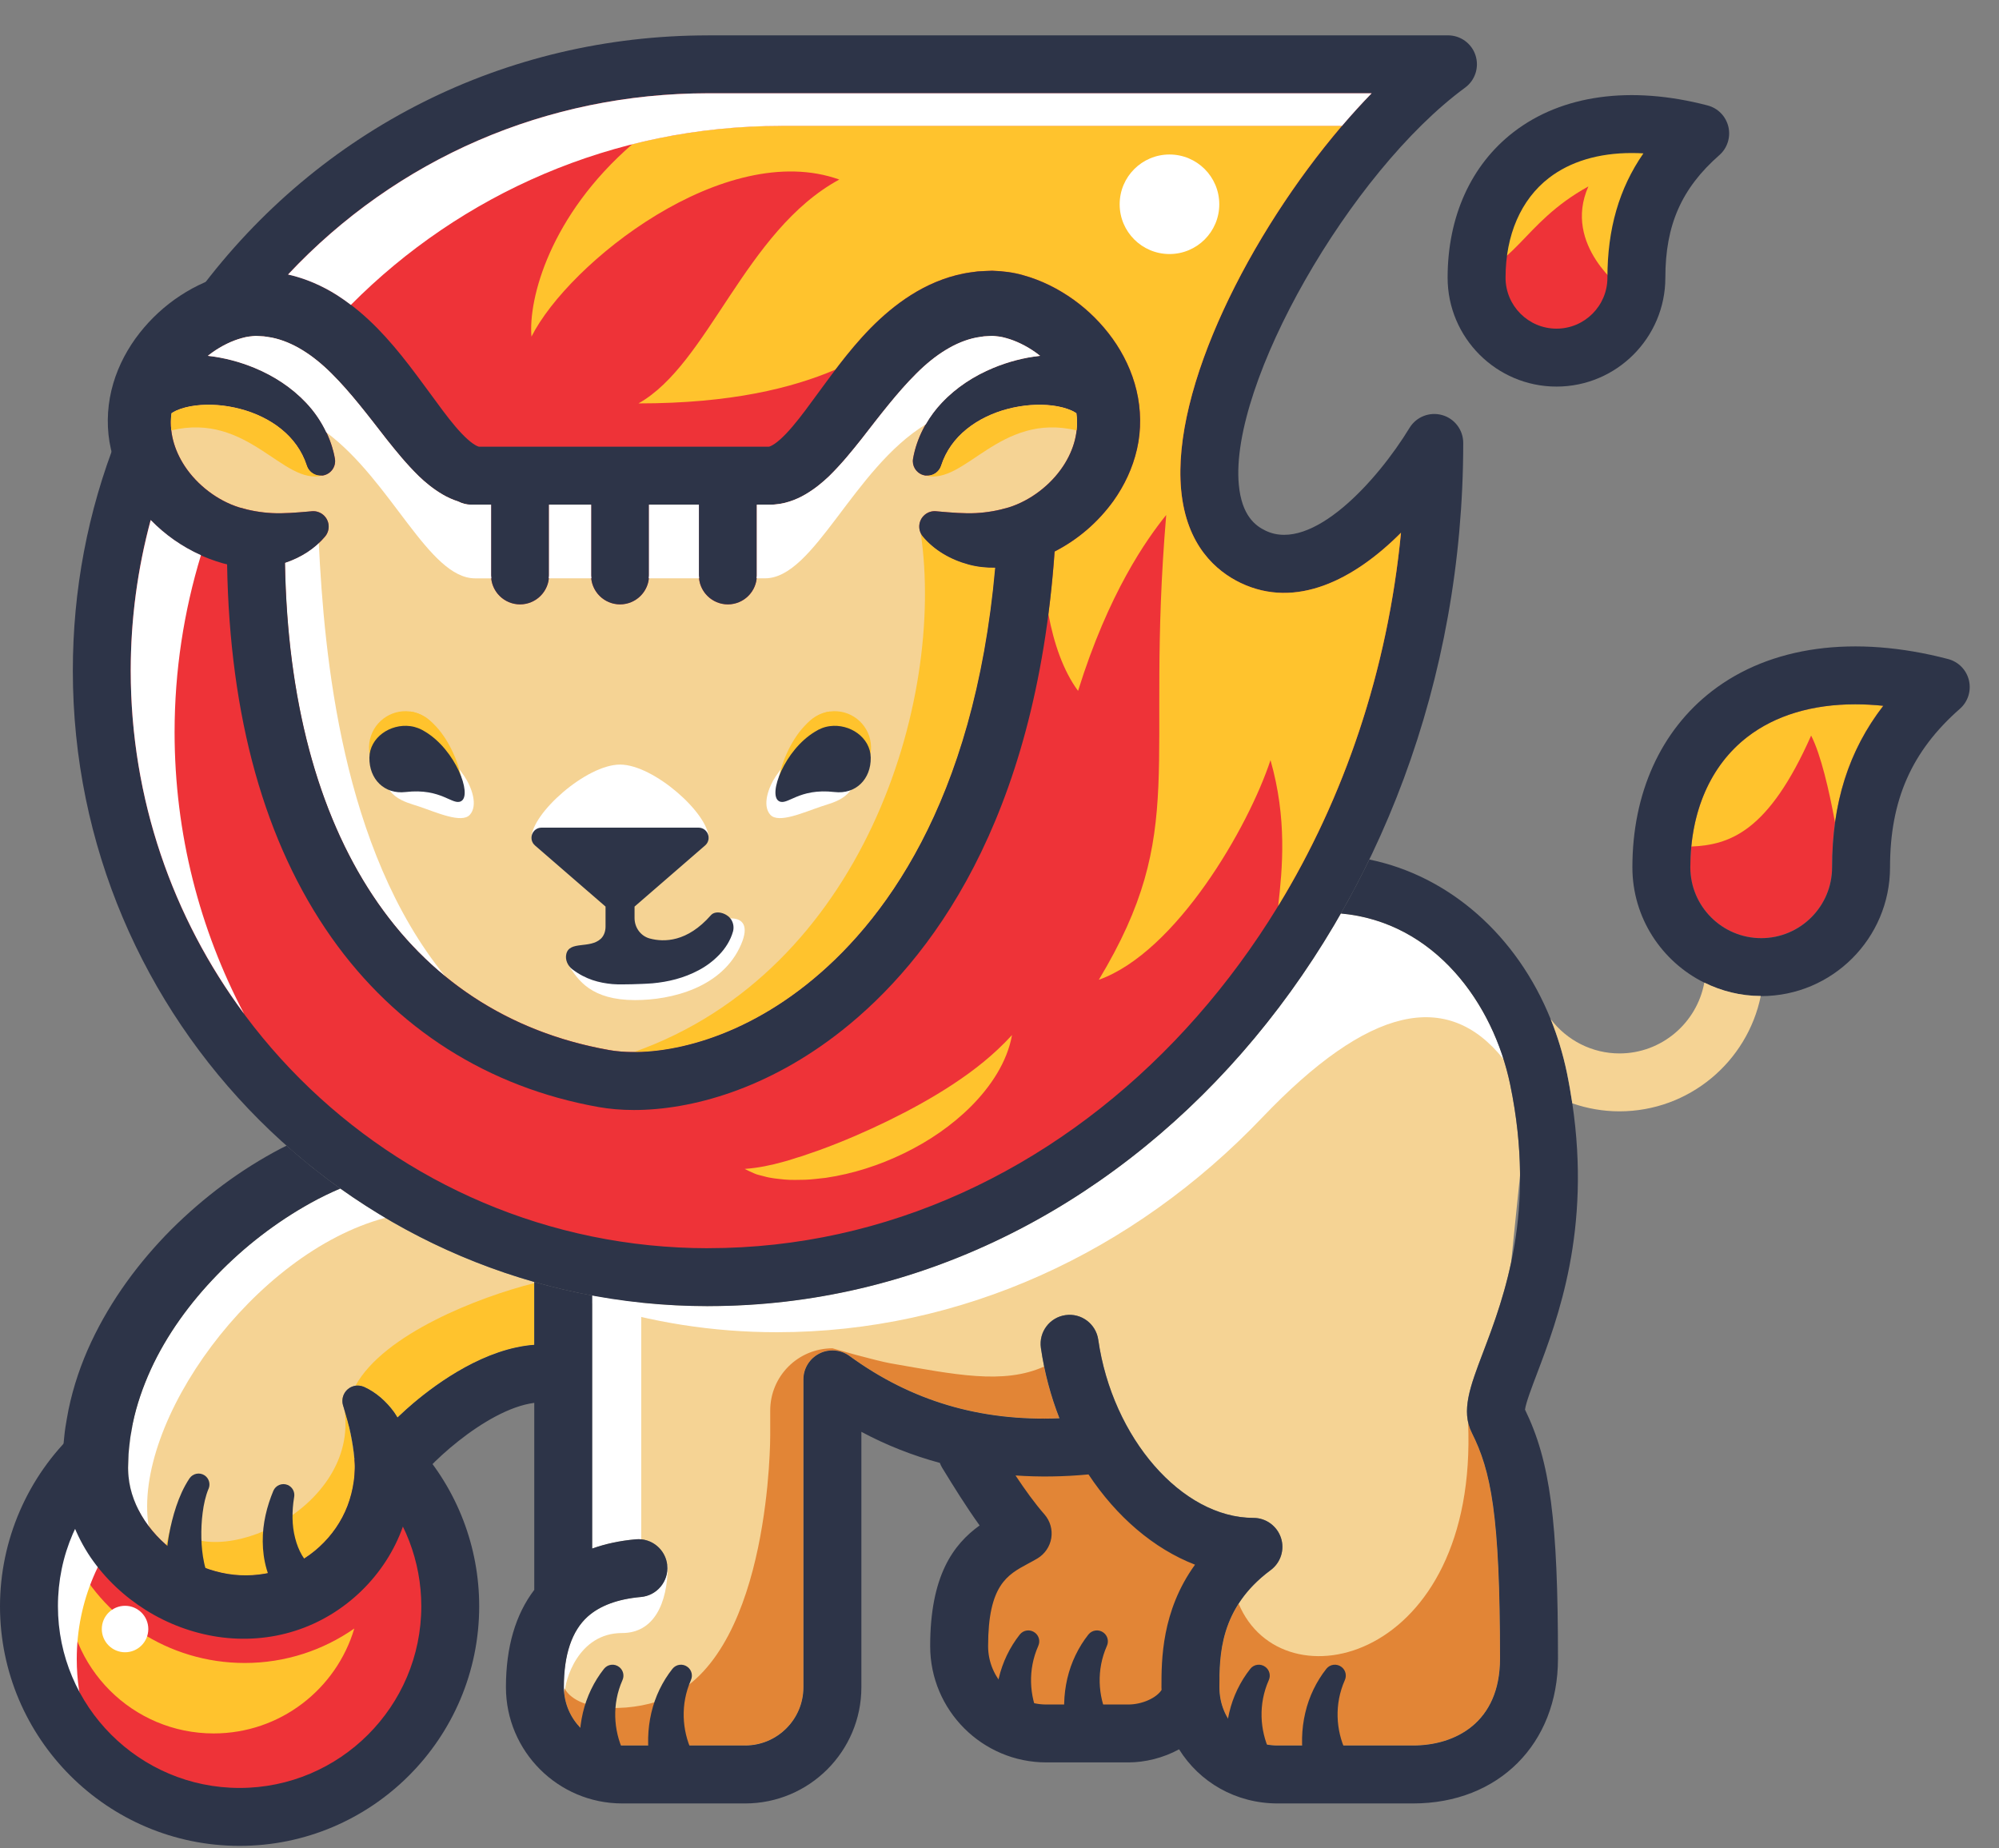 <?xml version="1.0" encoding="UTF-8"?> <svg xmlns="http://www.w3.org/2000/svg" width="53" height="49" viewBox="0 0 53 49" fill="none"><rect x="0" y="0" width="53" height="49" fill="#808080" stroke="none"/> <path d="M49.932 18.71C49.234 19.613 48.816 20.626 48.653 21.801C48.601 22.182 48.574 22.577 48.574 22.991C48.574 24.029 47.732 24.871 46.694 24.871C45.659 24.871 44.815 24.029 44.815 22.991C44.815 22.805 44.825 22.621 44.842 22.443C44.96 21.214 45.476 20.194 46.326 19.538C47.071 18.964 48.053 18.672 49.189 18.672C49.431 18.672 49.678 18.684 49.932 18.71Z" fill="#EE3338"></path> <path d="M39.316 35.868C39.03 36.622 38.811 37.198 38.924 37.709V37.711C38.947 37.805 38.98 37.895 39.024 37.985C39.532 38.997 39.771 40.151 39.771 43.973C39.771 45.672 38.583 46.276 37.467 46.276H33.877C32.996 46.276 32.33 45.612 32.33 44.729C32.33 44.127 32.33 43.302 32.841 42.514C33.036 42.208 33.311 41.907 33.689 41.627C33.956 41.43 34.066 41.083 33.962 40.769C33.858 40.454 33.565 40.241 33.232 40.241C31.337 40.241 29.491 38.123 29.118 35.518C29.058 35.098 28.669 34.806 28.25 34.866C27.83 34.925 27.538 35.315 27.597 35.736C27.621 35.902 27.652 36.067 27.684 36.23C27.782 36.707 27.92 37.165 28.091 37.601C25.989 37.687 24.159 37.145 22.524 35.95C22.292 35.782 21.98 35.756 21.723 35.886C21.466 36.017 21.302 36.283 21.302 36.57V44.729C21.302 45.584 20.61 46.276 19.755 46.276H16.497C15.722 46.276 15.077 45.703 14.967 44.958C14.963 44.929 14.96 44.898 14.958 44.87C14.952 44.823 14.95 44.775 14.95 44.729C14.95 43.865 15.163 43.235 15.584 42.86C15.908 42.568 16.382 42.393 16.994 42.339C17.419 42.301 17.73 41.928 17.692 41.505C17.692 41.502 17.692 41.501 17.689 41.497C17.653 41.128 17.359 40.846 17.002 40.809C16.957 40.805 16.907 40.805 16.858 40.809C16.438 40.847 16.052 40.93 15.701 41.055V34.346C16.128 34.425 16.563 34.489 17.002 34.533C17.586 34.597 18.177 34.627 18.776 34.627H18.786C22.294 34.626 25.591 33.589 28.46 31.769C31.328 29.949 33.766 27.348 35.551 24.218C37.784 24.421 39.26 26.176 39.865 28.082C39.934 28.304 39.993 28.528 40.04 28.751C40.222 29.629 40.297 30.429 40.301 31.161L40.063 33.481C39.859 34.437 39.562 35.224 39.316 35.868Z" fill="#F5D394"></path> <path d="M39.864 28.082C38.374 26.214 36.286 26.673 33.467 29.626C30.049 33.21 25.476 35.319 20.599 35.319H20.597C18.89 35.319 17.243 35.054 15.7 34.557V34.345C16.698 34.531 17.725 34.627 18.775 34.627H18.785C22.293 34.625 25.59 33.588 28.459 31.768C31.327 29.948 33.765 27.347 35.55 24.218C37.783 24.421 39.259 26.176 39.864 28.082Z" fill="white"></path> <path d="M11.938 42.584C11.938 45.669 9.437 48.168 6.354 48.168C3.269 48.168 0.769 45.669 0.769 42.584C0.769 41.599 1.024 40.673 1.473 39.869C2.426 38.156 4.253 36.999 6.354 36.999C8.601 36.999 10.543 38.329 11.425 40.247C11.756 40.958 11.938 41.748 11.938 42.584Z" fill="#EE3338"></path> <path d="M6.489 44.088C4.453 44.088 2.697 42.892 1.883 41.164C1.814 41.453 1.773 41.754 1.773 42.065C1.773 44.213 3.516 45.956 5.665 45.956C7.428 45.956 8.916 44.782 9.394 43.174C8.57 43.749 7.57 44.088 6.489 44.088Z" fill="#FFC32D"></path> <path d="M2.035 43.984C2.035 40.9 4.535 38.399 7.619 38.399C8.921 38.399 10.118 38.846 11.067 39.592C10.077 38.034 8.336 36.999 6.352 36.999C3.268 36.999 0.767 39.5 0.767 42.584C0.767 44.366 1.604 45.953 2.904 46.976C2.355 46.111 2.035 45.085 2.035 43.984Z" fill="white"></path> <path d="M6.352 48.937C2.849 48.937 0 46.087 0 42.584C0 40.833 0.733 39.142 2.012 37.946C2.32 37.656 2.807 37.672 3.097 37.981C3.386 38.291 3.371 38.777 3.061 39.067C2.078 39.987 1.536 41.237 1.536 42.584C1.536 45.24 3.697 47.401 6.352 47.401C9.009 47.401 11.17 45.24 11.17 42.584C11.17 41.388 10.728 40.242 9.927 39.355C9.643 39.04 9.668 38.554 9.982 38.27C10.297 37.986 10.784 38.011 11.068 38.325C12.123 39.495 12.705 41.007 12.705 42.584C12.705 46.087 9.855 48.937 6.352 48.937Z" fill="#2D3448"></path> <path d="M3.932 43.188C3.932 43.528 3.656 43.804 3.316 43.804C2.976 43.804 2.699 43.528 2.699 43.188C2.699 42.847 2.976 42.572 3.316 42.572C3.656 42.572 3.932 42.847 3.932 43.188Z" fill="white"></path> <path d="M17.001 34.532V40.808C16.955 40.804 16.906 40.804 16.857 40.808C16.436 40.846 16.051 40.929 15.7 41.054V34.345C16.128 34.424 16.562 34.488 17.001 34.532Z" fill="white"></path> <path d="M14.164 33.985V35.652C12.873 35.748 11.636 36.627 10.954 37.205C10.842 37.298 10.697 37.428 10.538 37.579C10.508 37.532 10.482 37.485 10.449 37.439C10.243 37.156 9.971 36.911 9.654 36.769C9.583 36.737 9.504 36.723 9.424 36.738H9.422C9.403 36.741 9.387 36.744 9.37 36.75C9.215 36.796 9.107 36.928 9.084 37.078C9.08 37.094 9.078 37.111 9.08 37.127C9.077 37.168 9.082 37.213 9.095 37.257L9.111 37.31C9.117 37.331 9.122 37.351 9.13 37.372C9.197 37.604 9.255 37.808 9.295 38.014C9.342 38.232 9.376 38.449 9.393 38.658C9.401 38.764 9.409 38.859 9.405 38.942C9.401 39.054 9.393 39.167 9.377 39.277C9.347 39.497 9.291 39.715 9.212 39.92C8.896 40.751 8.174 41.41 7.333 41.649C6.915 41.769 6.471 41.797 6.033 41.726C5.598 41.653 5.168 41.486 4.789 41.243C4.655 41.156 4.527 41.062 4.407 40.958C4.233 40.809 4.075 40.639 3.939 40.459C3.641 40.063 3.45 39.607 3.407 39.144C3.403 39.092 3.398 39.042 3.398 38.99L3.395 38.914L3.398 38.822C3.406 38.7 3.402 38.578 3.417 38.457C3.43 38.336 3.438 38.213 3.458 38.092L3.523 37.729C3.623 37.245 3.788 36.771 3.997 36.312C4.417 35.393 5.033 34.544 5.759 33.798C6.483 33.046 7.325 32.398 8.233 31.895C8.491 31.751 8.753 31.624 9.021 31.509C9.407 31.783 9.806 32.044 10.214 32.287C11.442 33.012 12.766 33.587 14.164 33.985Z" fill="#F5D394"></path> <path d="M3.94 40.459C3.642 40.063 3.45 39.607 3.408 39.144C3.405 39.091 3.398 39.042 3.398 38.99L3.397 38.913L3.398 38.821C3.406 38.7 3.402 38.577 3.418 38.456C3.431 38.336 3.439 38.213 3.458 38.092L3.523 37.728C3.623 37.245 3.788 36.771 3.997 36.312C4.418 35.392 5.034 34.544 5.76 33.797C6.484 33.046 7.327 32.397 8.235 31.895C8.492 31.751 8.755 31.624 9.021 31.508C9.408 31.783 9.807 32.044 10.216 32.286C6.727 33.214 3.508 37.704 3.94 40.459Z" fill="white"></path> <path d="M31.792 44.87C31.299 45.472 30.595 46.052 29.915 46.052H27.744C26.465 46.052 25.43 45.016 25.43 43.737C25.43 41.396 26.859 40.977 27.397 40.63C26.788 39.806 26.102 39.309 25.666 38.595L25.667 38.594C26.674 38.644 27.911 38.589 29.51 38.415C30.45 40.043 31.94 41.105 33.463 41.105C31.806 42.329 31.791 43.89 31.791 44.825C31.791 44.841 31.791 44.854 31.792 44.87Z" fill="#E28536"></path> <path d="M17.704 41.494C17.704 42.531 17.325 43.294 16.495 43.294C15.324 43.294 14.969 44.561 14.969 44.912C14.969 44.928 14.967 44.944 14.967 44.957C14.956 44.882 14.95 44.805 14.95 44.729C14.95 43.865 15.163 43.235 15.584 42.858C15.908 42.567 16.382 42.392 16.994 42.338C17.419 42.3 17.729 41.927 17.691 41.505C17.691 41.501 17.691 41.499 17.689 41.495L17.704 41.494Z" fill="white"></path> <path d="M28.09 37.6C25.988 37.686 24.158 37.144 22.522 35.949C22.29 35.781 21.979 35.755 21.722 35.886C21.464 36.017 21.302 36.282 21.302 36.569V44.729C21.302 45.583 20.608 46.275 19.754 46.275H16.496C15.721 46.275 15.075 45.702 14.966 44.957C14.962 44.928 14.958 44.898 14.956 44.869L14.968 44.763C15.34 45.438 16.895 45.393 17.769 44.974C20.445 43.692 20.421 38.051 20.421 38.051V37.395C20.421 36.483 21.159 35.746 22.072 35.746C22.072 35.746 22.361 35.828 22.699 35.921C23.036 36.011 23.421 36.11 23.607 36.143C25.319 36.441 26.602 36.715 27.683 36.229C27.781 36.706 27.919 37.164 28.09 37.6Z" fill="#E28536"></path> <path d="M14.164 34.018V35.652C12.874 35.748 11.636 36.627 10.955 37.205C10.843 37.298 10.697 37.428 10.538 37.579C10.509 37.531 10.482 37.485 10.45 37.439C10.244 37.155 9.972 36.911 9.655 36.768C9.584 36.736 9.505 36.723 9.424 36.738C10.174 35.367 12.7 34.383 14.164 34.018Z" fill="#FFC32D"></path> <path d="M39.771 43.973C39.771 45.672 38.583 46.276 37.467 46.276H33.877C32.995 46.276 32.329 45.612 32.329 44.729C32.329 44.126 32.329 43.302 32.84 42.514C33.99 45.281 39.194 44.048 38.924 37.71C38.947 37.805 38.98 37.895 39.024 37.985C39.531 38.997 39.771 40.151 39.771 43.973Z" fill="#E28536"></path> <path d="M9.081 37.127C9.075 37.104 9.069 37.081 9.064 37.057L9.085 37.078C9.081 37.094 9.079 37.111 9.081 37.127Z" fill="#FFC32D"></path> <path d="M9.406 38.942C9.402 39.054 9.394 39.167 9.379 39.277C9.348 39.497 9.292 39.715 9.213 39.92C8.897 40.751 8.175 41.41 7.334 41.65C6.915 41.769 6.472 41.797 6.034 41.726C5.599 41.653 5.169 41.486 4.79 41.243C4.656 41.156 4.528 41.062 4.408 40.958L4.539 40.426C5.693 41.755 9.53 39.996 9.131 37.372C9.198 37.604 9.256 37.808 9.296 38.013C9.342 38.232 9.377 38.449 9.394 38.659C9.402 38.764 9.41 38.859 9.406 38.942Z" fill="#FFC32D"></path> <path d="M7.446 42.338C7.258 42.102 7.144 41.853 7.07 41.605C6.998 41.357 6.968 41.111 6.966 40.87C6.961 40.388 7.077 39.934 7.247 39.524C7.309 39.377 7.479 39.307 7.626 39.368C7.752 39.421 7.821 39.552 7.8 39.681L7.798 39.693C7.737 40.066 7.738 40.442 7.825 40.776C7.867 40.943 7.929 41.099 8.007 41.233C8.086 41.366 8.184 41.475 8.277 41.539C8.542 41.723 8.608 42.089 8.424 42.355C8.239 42.62 7.874 42.687 7.608 42.501C7.562 42.469 7.52 42.43 7.486 42.388L7.446 42.338Z" fill="#2D3448"></path> <path d="M4.735 42.573C4.686 42.517 4.64 42.457 4.6 42.395C4.565 42.337 4.549 42.293 4.526 42.241C4.502 42.188 4.489 42.143 4.478 42.101L4.447 41.971C4.419 41.81 4.407 41.66 4.406 41.519C4.404 41.234 4.432 40.967 4.478 40.705C4.525 40.444 4.588 40.188 4.673 39.934C4.759 39.682 4.865 39.433 5.024 39.194C5.114 39.062 5.293 39.026 5.426 39.115C5.541 39.193 5.583 39.34 5.532 39.465L5.526 39.477C5.449 39.665 5.401 39.883 5.373 40.105C5.344 40.326 5.334 40.553 5.339 40.776C5.344 40.999 5.367 41.222 5.41 41.423C5.43 41.525 5.459 41.615 5.489 41.692L5.514 41.735C5.521 41.752 5.529 41.764 5.535 41.764C5.54 41.765 5.547 41.779 5.546 41.771C5.544 41.757 5.536 41.744 5.525 41.736C5.757 41.954 5.767 42.319 5.549 42.55C5.331 42.782 4.966 42.791 4.735 42.573Z" fill="#2D3448"></path> <path d="M15.421 46.746C15.343 46.298 15.352 45.84 15.454 45.409C15.555 44.976 15.75 44.577 16.012 44.245C16.111 44.118 16.293 44.097 16.418 44.196C16.525 44.279 16.557 44.422 16.505 44.54L16.502 44.547C16.224 45.177 16.265 45.868 16.528 46.431C16.666 46.723 16.54 47.069 16.248 47.206C15.956 47.343 15.609 47.218 15.473 46.926C15.451 46.879 15.435 46.83 15.426 46.781L15.421 46.746Z" fill="#2D3448"></path> <path d="M17.235 46.746C17.157 46.298 17.168 45.84 17.269 45.409C17.369 44.976 17.565 44.577 17.827 44.245C17.926 44.118 18.108 44.097 18.233 44.196C18.34 44.279 18.372 44.422 18.319 44.54L18.317 44.547C18.039 45.177 18.08 45.868 18.343 46.431C18.48 46.723 18.354 47.069 18.063 47.206C17.772 47.343 17.424 47.218 17.287 46.926C17.266 46.879 17.251 46.83 17.241 46.781L17.235 46.746Z" fill="#2D3448"></path> <path d="M32.556 46.746C32.479 46.298 32.488 45.84 32.59 45.409C32.69 44.976 32.886 44.577 33.148 44.245C33.246 44.118 33.428 44.097 33.554 44.196C33.661 44.279 33.693 44.422 33.641 44.54L33.638 44.547C33.36 45.177 33.401 45.868 33.665 46.431C33.801 46.723 33.675 47.069 33.384 47.206C33.093 47.343 32.745 47.218 32.608 46.926C32.587 46.879 32.571 46.83 32.563 46.781L32.556 46.746Z" fill="#2D3448"></path> <path d="M34.573 46.746C34.495 46.298 34.505 45.84 34.607 45.409C34.707 44.976 34.903 44.577 35.164 44.245C35.263 44.118 35.445 44.097 35.571 44.196C35.678 44.279 35.709 44.422 35.657 44.54L35.654 44.547C35.376 45.177 35.417 45.868 35.681 46.431C35.818 46.723 35.692 47.069 35.401 47.206C35.109 47.343 34.761 47.218 34.625 46.926C34.603 46.879 34.588 46.83 34.579 46.781L34.573 46.746Z" fill="#2D3448"></path> <path d="M26.445 45.837C26.367 45.389 26.378 44.931 26.479 44.5C26.579 44.067 26.775 43.667 27.037 43.335C27.136 43.209 27.317 43.188 27.443 43.287C27.55 43.37 27.582 43.513 27.529 43.631L27.527 43.638C27.248 44.267 27.29 44.958 27.553 45.522C27.69 45.814 27.564 46.16 27.273 46.297C26.982 46.434 26.634 46.309 26.497 46.017C26.476 45.969 26.46 45.921 26.451 45.872L26.445 45.837Z" fill="#2D3448"></path> <path d="M28.265 45.837C28.188 45.389 28.197 44.931 28.298 44.5C28.399 44.067 28.594 43.667 28.856 43.335C28.955 43.209 29.137 43.188 29.263 43.287C29.369 43.37 29.401 43.513 29.349 43.631L29.346 43.638C29.068 44.267 29.109 44.958 29.373 45.522C29.51 45.814 29.384 46.16 29.092 46.297C28.801 46.434 28.454 46.309 28.317 46.017C28.295 45.969 28.28 45.921 28.271 45.872L28.265 45.837Z" fill="#2D3448"></path> <path d="M39.148 7.361C39.148 8.532 40.097 9.479 41.267 9.479C42.438 9.479 43.386 8.532 43.386 7.361C43.386 6.02 43.731 4.718 45.077 3.536C41.458 2.591 39.148 4.428 39.148 7.361Z" fill="#EE3338"></path> <path d="M49.931 18.711C49.234 19.613 48.816 20.626 48.652 21.802C48.497 20.957 48.276 20.001 48.019 19.501C46.89 22.052 45.863 22.399 44.842 22.443C44.959 21.215 45.475 20.195 46.325 19.538C47.071 18.964 48.052 18.672 49.188 18.672C49.43 18.672 49.678 18.684 49.931 18.711Z" fill="#FFC32D"></path> <path d="M38.681 7.351C40.173 7.197 40.32 5.929 42.113 4.943C41.42 6.507 43.04 7.679 43.04 7.679L44.403 4.557L44.014 3.153L40.78 3.672L38.681 7.351Z" fill="#FFC32D"></path> <path d="M38.326 11.744C38.326 16.39 37.088 20.648 34.997 24.163C31.49 30.061 25.577 33.86 19.075 33.86H19.073C10.194 33.86 2.997 26.66 2.997 17.782C2.997 15.695 3.395 13.702 4.118 11.873L5.058 10.189L6.183 8.175C9.113 4.247 13.796 1.705 19.073 1.705H20.459H38.689C34.725 4.614 30.179 13.162 33.525 14.764C35.303 15.614 37.307 13.418 38.326 11.744Z" fill="#EE3338"></path> <path d="M28.189 12.357C27.857 12.862 27.317 13.272 26.745 13.452C26.455 13.537 26.18 13.586 25.875 13.602C25.568 13.618 25.238 13.591 24.85 13.557L24.817 13.553C24.712 13.543 24.604 13.574 24.52 13.647C24.374 13.768 24.335 13.968 24.413 14.132C24.426 14.164 24.445 14.195 24.468 14.223C24.769 14.582 25.199 14.835 25.681 14.965C25.91 15.028 26.148 15.052 26.388 15.049C25.829 21.32 23.385 24.518 21.377 26.108C19.702 27.437 17.998 27.891 16.808 27.891H16.806C16.561 27.891 16.336 27.871 16.138 27.836C14.468 27.536 13.015 26.874 11.803 25.882L11.801 25.88C9.137 23.693 7.64 19.913 7.557 14.92C7.897 14.807 8.204 14.633 8.451 14.398C8.511 14.344 8.569 14.286 8.62 14.223C8.686 14.142 8.724 14.037 8.712 13.924C8.693 13.699 8.495 13.534 8.269 13.553L8.238 13.557C7.849 13.591 7.518 13.618 7.213 13.602C6.908 13.586 6.634 13.537 6.344 13.452C5.769 13.272 5.232 12.862 4.898 12.357C4.606 11.913 4.481 11.424 4.547 10.953C4.583 10.929 4.624 10.906 4.673 10.882C4.815 10.819 4.992 10.774 5.178 10.75C5.556 10.703 5.975 10.735 6.37 10.841C6.768 10.944 7.146 11.123 7.457 11.375C7.768 11.624 8.006 11.95 8.131 12.335L8.134 12.343C8.192 12.522 8.375 12.638 8.567 12.604C8.776 12.567 8.916 12.369 8.88 12.16C8.838 11.921 8.76 11.687 8.656 11.465V11.463C8.521 11.175 8.336 10.906 8.118 10.678C7.733 10.269 7.259 9.963 6.752 9.752C6.359 9.59 5.944 9.48 5.51 9.432C5.547 9.403 5.585 9.374 5.623 9.346C5.873 9.168 6.152 9.03 6.417 8.961C6.549 8.92 6.672 8.911 6.781 8.903L6.996 8.915C7.065 8.928 7.136 8.932 7.206 8.948C7.755 9.057 8.294 9.403 8.793 9.902C9.294 10.399 9.753 11.006 10.252 11.647C10.508 11.966 10.773 12.296 11.11 12.628C11.283 12.791 11.481 12.956 11.734 13.105C11.853 13.177 11.993 13.242 12.151 13.292C12.254 13.346 12.369 13.376 12.495 13.376H13.02V15.254C13.02 15.281 13.023 15.305 13.024 15.331C13.063 15.719 13.389 16.022 13.789 16.022C14.188 16.022 14.514 15.719 14.552 15.331C14.555 15.305 14.556 15.281 14.556 15.254V13.376H15.671V15.254C15.671 15.281 15.674 15.305 15.675 15.331C15.714 15.719 16.042 16.022 16.439 16.022C16.838 16.022 17.166 15.719 17.203 15.331C17.206 15.305 17.207 15.281 17.207 15.254V13.376H18.53V15.254C18.53 15.281 18.532 15.305 18.534 15.331C18.573 15.719 18.899 16.022 19.298 16.022C19.698 16.022 20.024 15.719 20.062 15.331C20.064 15.305 20.066 15.281 20.066 15.254V13.376H20.387C20.767 13.384 21.107 13.252 21.354 13.105C21.608 12.956 21.803 12.791 21.978 12.628C22.316 12.296 22.581 11.966 22.836 11.647C23.335 11.006 23.794 10.399 24.295 9.902C24.793 9.403 25.334 9.057 25.883 8.948C25.952 8.932 26.023 8.928 26.092 8.915L26.305 8.903C26.416 8.911 26.54 8.92 26.672 8.961C26.935 9.03 27.215 9.168 27.463 9.346C27.503 9.374 27.54 9.403 27.578 9.432C27.142 9.48 26.73 9.59 26.336 9.752C25.829 9.963 25.355 10.269 24.969 10.678C24.808 10.846 24.666 11.04 24.547 11.245C24.381 11.53 24.265 11.841 24.209 12.16C24.176 12.343 24.283 12.53 24.468 12.589C24.67 12.657 24.888 12.545 24.954 12.343L24.956 12.335C25.081 11.95 25.318 11.624 25.631 11.375C25.941 11.123 26.32 10.944 26.716 10.841C27.114 10.735 27.532 10.703 27.908 10.75C28.097 10.774 28.273 10.819 28.415 10.882C28.463 10.906 28.504 10.929 28.54 10.953C28.607 11.424 28.482 11.913 28.189 12.357Z" fill="#F5D394"></path> <path d="M15.084 25.603C15.327 25.985 15.677 26.514 16.84 26.514C17.802 26.514 19.159 26.186 19.651 25.034C20.076 24.035 18.918 24.367 18.789 24.555C18.527 24.937 17.983 25.525 17.983 25.525L16.116 25.538L15.084 25.603Z" fill="white"></path> <path d="M16.44 20.27C15.545 20.27 14.091 21.57 14.091 22.216C14.091 22.62 15.149 22.677 16.44 22.678C17.73 22.677 18.788 22.62 18.788 22.216C18.788 21.57 17.333 20.27 16.44 20.27Z" fill="white"></path> <path d="M26.387 15.049C25.828 21.32 23.384 24.518 21.376 26.108C19.701 27.437 17.997 27.891 16.807 27.891C22.872 25.751 25.072 18.612 24.411 14.132C24.425 14.164 24.444 14.195 24.467 14.223C24.768 14.582 25.199 14.835 25.681 14.965C25.909 15.028 26.147 15.052 26.387 15.049Z" fill="#FFC32D"></path> <path d="M11.801 25.881C9.137 23.695 7.639 19.914 7.557 14.921C7.896 14.808 8.203 14.633 8.452 14.398C8.597 17.372 9.058 22.509 11.801 25.881Z" fill="white"></path> <path d="M43.263 4.057C42.388 4.057 41.635 4.28 41.067 4.718C40.325 5.291 39.917 6.231 39.917 7.362C39.917 8.107 40.523 8.713 41.268 8.713C42.013 8.713 42.618 8.107 42.618 7.362C42.618 6.072 42.926 4.998 43.572 4.066C43.468 4.06 43.364 4.057 43.263 4.057ZM41.268 10.249C39.676 10.249 38.381 8.954 38.381 7.362C38.381 5.743 39.001 4.373 40.128 3.503C41.409 2.514 43.235 2.262 45.272 2.795C45.547 2.866 45.759 3.083 45.825 3.36C45.89 3.637 45.798 3.927 45.584 4.114C44.582 4.995 44.154 5.966 44.154 7.362C44.154 8.954 42.859 10.249 41.268 10.249Z" fill="#2D3448"></path> <path d="M39.12 1.465C39.017 1.149 38.722 0.937 38.39 0.937H18.775C18.772 0.937 18.77 0.938 18.767 0.938C13.4 0.94 8.481 3.411 5.27 7.716C5.016 8.056 5.087 8.537 5.426 8.79C5.564 8.894 5.725 8.943 5.884 8.943C6.119 8.943 6.35 8.836 6.501 8.634C9.421 4.718 13.895 2.473 18.774 2.473H18.782H36.366C33.604 5.311 31.036 10.004 31.316 12.992C31.454 14.47 32.25 15.147 32.894 15.456C34.359 16.156 35.895 15.378 37.145 14.125C36.115 24.779 28.27 33.091 18.775 33.091C18.773 33.091 18.771 33.092 18.768 33.092C10.33 33.088 3.466 26.221 3.466 17.782C3.466 15.839 3.826 13.945 4.534 12.155C4.69 11.76 4.496 11.314 4.102 11.158C3.708 11.002 3.262 11.195 3.105 11.59C2.326 13.56 1.931 15.645 1.931 17.782C1.931 27.071 9.486 34.628 18.774 34.628C18.779 34.628 18.782 34.627 18.786 34.627C29.82 34.621 38.795 24.357 38.795 11.743C38.795 11.399 38.566 11.096 38.235 11.004C37.903 10.911 37.55 11.05 37.371 11.344C36.509 12.76 34.781 14.656 33.557 14.07C33.288 13.942 32.922 13.675 32.845 12.849C32.594 10.171 35.79 4.564 38.844 2.324C39.112 2.128 39.223 1.781 39.12 1.465Z" fill="#2D3448"></path> <path d="M37.145 14.123C35.896 15.376 34.359 16.154 32.894 15.454C32.251 15.145 31.454 14.468 31.316 12.99C31.063 10.288 33.139 6.193 35.58 3.334H20.707L20.706 3.335C19.345 3.335 18.025 3.506 16.763 3.824C14.582 5.716 14.005 7.919 14.091 8.924C15.084 6.96 19.221 3.677 22.252 4.76C19.743 6.124 18.789 9.652 16.928 10.695C19.388 10.695 21.007 10.286 22.152 9.798C22.433 9.428 22.736 9.053 23.085 8.697C23.397 8.381 23.749 8.077 24.159 7.818C24.566 7.56 25.039 7.352 25.543 7.252C25.669 7.226 25.797 7.213 25.924 7.195C26.051 7.186 26.179 7.181 26.307 7.177C26.593 7.185 26.868 7.222 27.118 7.293C27.622 7.432 28.064 7.659 28.463 7.943C28.858 8.227 29.208 8.575 29.498 8.978C29.786 9.38 30.013 9.846 30.133 10.352C30.253 10.856 30.263 11.401 30.145 11.907C30.03 12.413 29.808 12.877 29.521 13.279C29.111 13.848 28.578 14.305 27.962 14.621C27.921 15.197 27.864 15.747 27.796 16.279C27.94 17.052 28.188 17.78 28.583 18.316C29.394 15.714 30.4 14.298 30.92 13.653C30.353 20.377 31.527 21.994 29.134 25.975C31.188 25.244 33.103 21.922 33.685 20.152C34.128 21.704 34.003 23.017 33.889 24.017C35.637 21.155 36.792 17.777 37.145 14.123Z" fill="#FFC32D"></path> <path d="M28.188 12.358C27.855 12.862 27.317 13.274 26.744 13.453C26.454 13.538 26.18 13.587 25.875 13.604C25.568 13.619 25.237 13.592 24.849 13.557L24.816 13.554C24.712 13.545 24.605 13.576 24.518 13.648C24.345 13.793 24.323 14.05 24.467 14.224C24.769 14.584 25.198 14.836 25.68 14.966C25.908 15.028 26.148 15.053 26.386 15.05C25.828 21.321 23.384 24.52 21.377 26.11C19.352 27.714 17.289 28.043 16.137 27.837C10.788 26.882 7.677 22.183 7.556 14.921C7.976 14.781 8.349 14.546 8.618 14.224C8.686 14.144 8.722 14.037 8.713 13.925C8.692 13.7 8.494 13.535 8.269 13.554L8.238 13.557C7.848 13.592 7.518 13.619 7.212 13.604C6.907 13.587 6.632 13.538 6.343 13.453C5.769 13.274 5.23 12.862 4.898 12.358C4.606 11.914 4.48 11.425 4.547 10.955C4.582 10.931 4.623 10.907 4.673 10.884C4.814 10.821 4.99 10.775 5.179 10.751C5.556 10.703 5.974 10.737 6.37 10.841C6.766 10.945 7.145 11.123 7.457 11.375C7.768 11.625 8.006 11.951 8.131 12.336L8.134 12.345C8.192 12.524 8.374 12.638 8.565 12.605C8.774 12.569 8.915 12.369 8.879 12.16C8.783 11.61 8.503 11.084 8.117 10.678C7.732 10.269 7.258 9.964 6.751 9.754C6.358 9.592 5.945 9.481 5.509 9.433C5.546 9.404 5.584 9.375 5.623 9.347C5.873 9.169 6.151 9.032 6.415 8.961C6.548 8.921 6.671 8.912 6.781 8.905L6.995 8.916C7.064 8.929 7.135 8.934 7.204 8.949C7.754 9.059 8.294 9.405 8.792 9.903C9.293 10.4 9.752 11.007 10.251 11.647C10.506 11.967 10.771 12.297 11.11 12.628C11.282 12.793 11.481 12.958 11.732 13.107C11.852 13.177 11.993 13.244 12.149 13.294C12.253 13.346 12.369 13.379 12.493 13.379H13.02V15.255C13.02 15.678 13.364 16.023 13.788 16.023C14.212 16.023 14.556 15.678 14.556 15.255V13.379H15.672V15.255C15.672 15.678 16.015 16.023 16.44 16.023C16.864 16.023 17.208 15.678 17.208 15.255V13.379H18.53V15.255C18.53 15.678 18.874 16.023 19.298 16.023C19.722 16.023 20.066 15.678 20.066 15.255V13.379H20.387C20.767 13.385 21.106 13.252 21.354 13.107C21.606 12.958 21.804 12.793 21.977 12.628C22.315 12.297 22.58 11.967 22.835 11.647C23.334 11.007 23.794 10.4 24.294 9.903C24.793 9.405 25.332 9.059 25.882 8.949C25.951 8.934 26.023 8.929 26.092 8.916L26.305 8.905C26.416 8.912 26.538 8.921 26.671 8.961C26.935 9.032 27.214 9.169 27.463 9.347C27.503 9.375 27.539 9.404 27.577 9.433C27.142 9.481 26.728 9.592 26.335 9.754C25.829 9.964 25.355 10.269 24.969 10.678C24.584 11.084 24.304 11.61 24.208 12.16C24.175 12.345 24.283 12.531 24.467 12.591C24.67 12.657 24.887 12.546 24.953 12.345L24.956 12.336C25.08 11.951 25.319 11.625 25.63 11.375C25.941 11.123 26.319 10.945 26.716 10.841C27.112 10.737 27.531 10.703 27.908 10.751C28.096 10.775 28.272 10.821 28.414 10.884C28.463 10.907 28.503 10.931 28.539 10.955C28.606 11.425 28.481 11.914 28.188 12.358ZM30.133 10.353C30.013 9.847 29.787 9.382 29.498 8.979C29.208 8.576 28.858 8.229 28.462 7.944C28.064 7.661 27.622 7.433 27.118 7.294C26.868 7.222 26.592 7.187 26.307 7.178C26.178 7.183 26.051 7.187 25.924 7.196C25.797 7.214 25.668 7.227 25.543 7.254C25.038 7.353 24.566 7.562 24.159 7.819C23.749 8.078 23.396 8.382 23.084 8.698C22.463 9.333 21.988 10.022 21.524 10.646C21.296 10.959 21.069 11.258 20.847 11.492C20.738 11.607 20.631 11.702 20.544 11.762C20.455 11.823 20.407 11.838 20.387 11.843H12.7C12.679 11.838 12.631 11.823 12.542 11.762C12.455 11.702 12.349 11.607 12.239 11.492C12.017 11.258 11.791 10.959 11.563 10.646C11.098 10.022 10.623 9.333 10.001 8.698C9.689 8.382 9.337 8.078 8.928 7.819C8.52 7.562 8.048 7.353 7.543 7.254C7.418 7.227 7.29 7.214 7.162 7.196C7.035 7.187 6.908 7.183 6.78 7.178C6.494 7.187 6.218 7.222 5.969 7.294C5.464 7.433 5.022 7.661 4.624 7.944C4.228 8.229 3.879 8.576 3.588 8.979C3.3 9.382 3.073 9.847 2.953 10.353C2.833 10.857 2.824 11.402 2.941 11.908C3.057 12.414 3.279 12.878 3.565 13.28C4.143 14.081 4.959 14.666 5.913 14.935C5.949 14.944 5.985 14.953 6.021 14.962C6.089 19.017 7.019 22.346 8.79 24.857C10.495 27.273 12.943 28.827 15.867 29.349C16.15 29.399 16.466 29.428 16.808 29.428C18.324 29.428 20.355 28.879 22.33 27.314C24.637 25.486 27.459 21.806 27.961 14.622C28.577 14.306 29.11 13.849 29.521 13.28C29.807 12.878 30.03 12.414 30.145 11.908C30.262 11.402 30.253 10.857 30.133 10.353Z" fill="#2D3448"></path> <path d="M19.387 24.38C19.27 24.199 18.972 24.122 18.848 24.264C18.221 24.978 17.608 24.984 17.224 24.88C16.984 24.814 16.824 24.589 16.824 24.34V24.035L17.84 23.155L18.695 22.414C18.883 22.251 18.767 21.942 18.518 21.942H16.44H14.36C14.111 21.942 13.996 22.251 14.184 22.414L15.039 23.155L16.055 24.035V24.565C16.055 24.684 16.017 24.805 15.931 24.887C15.639 25.16 15.102 24.936 15.015 25.29C14.978 25.443 15.051 25.605 15.178 25.7C15.531 25.967 15.884 26.057 16.238 26.09C16.411 26.104 16.585 26.095 16.759 26.094L17.019 26.085L17.149 26.079L17.302 26.069C17.715 26.031 18.131 25.932 18.524 25.722C18.72 25.619 18.907 25.481 19.071 25.31C19.234 25.141 19.369 24.928 19.434 24.696C19.462 24.594 19.449 24.478 19.387 24.38Z" fill="#2D3448"></path> <path d="M22.668 20.285C22.586 19.757 22.387 19.602 21.828 19.671C21.761 19.679 21.695 19.696 21.63 19.715C21.628 19.716 21.626 19.716 21.624 19.717C21.205 19.845 20.834 20.191 20.577 20.568C20.374 20.866 20.2 21.353 20.424 21.601C20.641 21.841 21.315 21.534 21.78 21.378C22.123 21.263 22.799 21.133 22.668 20.285Z" fill="white"></path> <path d="M21.169 19.948C21.238 20.477 21.724 20.85 22.254 20.781C22.783 20.71 23.156 20.225 23.086 19.695C23.017 19.166 22.532 18.793 22.002 18.863C21.472 18.933 21.099 19.418 21.169 19.948Z" fill="#FFC32D"></path> <path d="M22.002 18.863C20.995 18.994 20.378 20.959 20.719 21.16C20.945 21.294 20.606 20.997 22.254 20.78" fill="#FFC32D"></path> <path d="M23.086 20.084C23.077 19.55 22.531 19.181 22.002 19.251C21.854 19.27 21.721 19.325 21.604 19.401C20.802 19.886 20.356 21.064 20.65 21.238C20.877 21.372 21.166 20.886 22.127 20.998C22.687 21.064 23.096 20.657 23.086 20.084Z" fill="#2D3448"></path> <path d="M10.213 20.285C10.294 19.757 10.493 19.602 11.053 19.671C11.12 19.679 11.186 19.696 11.251 19.715C11.253 19.716 11.254 19.716 11.256 19.717C11.676 19.845 12.047 20.191 12.304 20.568C12.507 20.866 12.681 21.353 12.457 21.601C12.24 21.841 11.566 21.534 11.1 21.378C10.757 21.263 10.081 21.133 10.213 20.285Z" fill="white"></path> <path d="M11.71 19.948C11.64 20.477 11.155 20.85 10.625 20.781C10.096 20.71 9.722 20.225 9.792 19.695C9.862 19.166 10.347 18.793 10.877 18.863C11.407 18.933 11.779 19.418 11.71 19.948Z" fill="#FFC32D"></path> <path d="M10.878 18.863C11.885 18.994 12.502 20.959 12.162 21.16C11.935 21.294 12.274 20.997 10.626 20.78" fill="#FFC32D"></path> <path d="M9.794 20.084C9.803 19.55 10.349 19.181 10.878 19.251C11.026 19.27 11.159 19.325 11.277 19.401C12.078 19.886 12.524 21.064 12.23 21.238C12.003 21.372 11.714 20.886 10.753 20.998C10.193 21.064 9.784 20.657 9.794 20.084Z" fill="#2D3448"></path> <path d="M19.743 30.99C20.107 30.963 20.431 30.895 20.758 30.804C20.92 30.765 21.081 30.702 21.24 30.659L21.715 30.495C22.342 30.267 22.953 30.003 23.548 29.713C24.141 29.422 24.719 29.106 25.27 28.743C25.823 28.378 26.345 27.972 26.832 27.44C26.703 28.16 26.266 28.805 25.754 29.323C25.234 29.844 24.62 30.259 23.967 30.576C23.312 30.894 22.616 31.119 21.894 31.226C21.712 31.245 21.533 31.27 21.35 31.277C21.165 31.278 20.985 31.289 20.8 31.271C20.616 31.251 20.435 31.238 20.255 31.185C20.164 31.159 20.077 31.147 19.99 31.106C19.905 31.067 19.822 31.032 19.743 30.99Z" fill="#FFC32D"></path> <path d="M32.327 5.416C32.327 6.145 31.736 6.735 31.007 6.735C30.278 6.735 29.686 6.145 29.686 5.416C29.686 4.686 30.278 4.096 31.007 4.096C31.736 4.096 32.327 4.686 32.327 5.416Z" fill="white"></path> <path d="M12.597 15.333H13.028C13.026 15.307 13.02 15.283 13.02 15.256V13.38H12.493C12.368 13.38 12.253 13.348 12.149 13.295C11.993 13.246 11.852 13.178 11.732 13.108C11.48 12.959 11.282 12.794 11.109 12.629C10.771 12.298 10.506 11.968 10.251 11.649C9.753 11.008 9.292 10.401 8.792 9.904C8.293 9.406 7.754 9.06 7.204 8.95C7.135 8.935 7.064 8.931 6.995 8.918L6.781 8.906C6.67 8.914 6.548 8.923 6.415 8.963C6.152 9.033 5.872 9.17 5.623 9.348C5.583 9.376 5.547 9.405 5.509 9.434C5.944 9.482 6.358 9.593 6.751 9.755C7.257 9.965 7.731 10.27 8.117 10.679C8.334 10.908 8.517 11.176 8.652 11.463C10.379 12.744 11.364 15.333 12.597 15.333Z" fill="white"></path> <path d="M14.557 13.38V15.255C14.557 15.282 14.552 15.306 14.549 15.332H15.681C15.678 15.306 15.673 15.282 15.673 15.255V13.38H14.557Z" fill="white"></path> <path d="M24.545 11.25C24.664 11.043 24.807 10.85 24.97 10.678C25.354 10.269 25.828 9.965 26.336 9.754C26.728 9.592 27.142 9.481 27.577 9.434C27.539 9.404 27.502 9.375 27.463 9.347C27.213 9.17 26.935 9.033 26.671 8.962C26.538 8.922 26.416 8.913 26.305 8.905L26.092 8.917C26.022 8.93 25.951 8.935 25.883 8.949C25.332 9.059 24.793 9.405 24.295 9.904C23.794 10.401 23.334 11.007 22.835 11.648C22.581 11.967 22.316 12.297 21.977 12.629C21.803 12.794 21.606 12.959 21.353 13.107C21.105 13.253 20.767 13.386 20.386 13.38H20.066V15.255C20.066 15.282 20.061 15.306 20.058 15.332H20.283H20.284C21.59 15.332 22.618 12.425 24.545 11.25Z" fill="white"></path> <path d="M17.207 13.38V15.255C17.207 15.282 17.202 15.306 17.2 15.332H18.537C18.535 15.306 18.53 15.282 18.53 15.255V13.38H17.207Z" fill="white"></path> <path d="M8.548 12.607V12.607C8.364 12.63 8.191 12.519 8.135 12.346L8.132 12.336C8.007 11.952 7.768 11.626 7.457 11.375C7.147 11.124 6.768 10.945 6.37 10.841C5.975 10.737 5.557 10.703 5.179 10.752C4.991 10.775 4.814 10.822 4.673 10.885C4.625 10.907 4.584 10.931 4.547 10.956C4.526 11.106 4.526 11.259 4.543 11.41C6.587 10.92 7.506 12.876 8.548 12.607Z" fill="#FFC32D"></path> <path d="M28.539 10.956C28.503 10.931 28.463 10.907 28.413 10.885C28.272 10.822 28.096 10.775 27.907 10.752C27.53 10.704 27.112 10.738 26.716 10.841C26.32 10.945 25.941 11.124 25.63 11.375C25.318 11.626 25.08 11.952 24.955 12.336L24.952 12.345C24.895 12.522 24.722 12.629 24.544 12.609C25.584 12.869 26.504 10.921 28.543 11.41C28.56 11.259 28.561 11.106 28.539 10.956Z" fill="#FFC32D"></path> <path d="M3.996 13.787C3.647 15.081 3.466 16.417 3.466 17.779C3.466 21.183 4.584 24.33 6.47 26.875C5.297 24.645 4.629 22.107 4.629 19.412C4.629 17.778 4.876 16.204 5.328 14.719C4.828 14.495 4.378 14.179 3.996 13.787Z" fill="white"></path> <path d="M36.367 2.473H18.783H18.776C14.491 2.473 10.519 4.205 7.637 7.278C8.106 7.383 8.546 7.578 8.929 7.82C9.06 7.903 9.183 7.992 9.303 8.083C12.214 5.151 16.248 3.338 20.707 3.338L20.707 3.337H35.581C35.84 3.034 36.102 2.745 36.367 2.473Z" fill="white"></path> <path d="M30.794 44.73C30.794 44.754 30.796 44.779 30.797 44.803C30.661 45.016 30.281 45.189 29.915 45.189H27.743C26.891 45.189 26.198 44.495 26.198 43.642C26.198 42.024 26.708 41.751 27.249 41.459C27.34 41.411 27.427 41.363 27.509 41.315C27.703 41.197 27.837 41 27.873 40.776C27.909 40.552 27.843 40.323 27.694 40.151C27.434 39.854 27.175 39.494 26.925 39.117C27.553 39.16 28.198 39.152 28.86 39.089C29.601 40.208 30.589 41.059 31.684 41.482C30.794 42.712 30.794 44.016 30.794 44.73ZM41.687 29.253C41.647 28.987 41.6 28.717 41.543 28.438C41.439 27.941 41.294 27.467 41.113 27.019C41.383 27.375 41.383 27.375 41.113 27.019C40.217 24.798 38.425 23.221 36.305 22.787C36.068 23.274 35.817 23.752 35.551 24.218C38.042 24.444 39.593 26.605 40.039 28.751C40.739 32.117 39.883 34.374 39.316 35.868C38.977 36.76 38.733 37.405 39.023 37.985C39.53 38.995 39.771 40.15 39.771 43.974C39.771 45.672 38.581 46.276 37.467 46.276H33.876C32.995 46.276 32.33 45.611 32.33 44.73C32.33 43.895 32.33 42.632 33.689 41.626C33.955 41.429 34.066 41.084 33.962 40.769C33.857 40.455 33.564 40.242 33.232 40.242C31.336 40.242 29.49 38.122 29.118 35.517C29.058 35.098 28.669 34.805 28.249 34.866C27.829 34.926 27.538 35.314 27.598 35.735C27.692 36.389 27.861 37.016 28.09 37.601C25.989 37.687 24.159 37.143 22.523 35.95C22.29 35.78 21.98 35.755 21.723 35.886C21.465 36.017 21.302 36.281 21.302 36.57V44.73C21.302 45.583 20.609 46.276 19.756 46.276H16.497C15.643 46.276 14.95 45.583 14.95 44.73C14.95 43.865 15.163 43.235 15.582 42.858C15.907 42.568 16.382 42.393 16.995 42.339C17.417 42.301 17.729 41.928 17.692 41.505C17.654 41.083 17.281 40.771 16.858 40.809C16.436 40.846 16.051 40.929 15.701 41.054V34.346C15.18 34.249 14.667 34.13 14.165 33.986V35.653C12.874 35.748 11.635 36.629 10.954 37.205C10.844 37.299 10.697 37.429 10.539 37.58C10.509 37.532 10.481 37.485 10.449 37.439C10.244 37.156 9.972 36.913 9.655 36.769C9.568 36.731 9.467 36.72 9.37 36.75C9.154 36.814 9.031 37.041 9.095 37.258L9.112 37.312C9.189 37.571 9.252 37.791 9.296 38.014C9.341 38.232 9.375 38.449 9.394 38.658C9.402 38.763 9.409 38.86 9.405 38.943C9.401 39.055 9.395 39.167 9.378 39.277C9.347 39.498 9.292 39.714 9.213 39.922C8.896 40.752 8.174 41.41 7.335 41.65C6.914 41.768 6.472 41.798 6.034 41.726C5.598 41.654 5.169 41.487 4.79 41.244C4.028 40.757 3.483 39.962 3.408 39.144C3.404 39.093 3.398 39.041 3.398 38.99L3.396 38.913L3.399 38.823C3.406 38.701 3.403 38.579 3.416 38.457C3.431 38.335 3.439 38.213 3.458 38.093L3.522 37.73C3.623 37.246 3.788 36.772 3.996 36.312C4.417 35.394 5.033 34.544 5.759 33.797C6.484 33.047 7.327 32.399 8.233 31.895C8.491 31.752 8.755 31.624 9.023 31.51C8.527 31.157 8.052 30.777 7.598 30.373C7.551 30.397 7.503 30.419 7.455 30.444C6.374 31.009 5.401 31.741 4.541 32.596C3.686 33.457 2.947 34.453 2.416 35.583C2.152 36.147 1.946 36.747 1.817 37.37C1.785 37.525 1.761 37.683 1.734 37.84C1.71 37.997 1.698 38.157 1.681 38.316C1.664 38.474 1.666 38.635 1.658 38.796L1.654 38.916L1.658 39.05C1.66 39.14 1.669 39.229 1.677 39.318C1.746 40.034 2.015 40.715 2.402 41.288C2.794 41.861 3.303 42.333 3.877 42.692C4.452 43.05 5.098 43.293 5.777 43.395C6.455 43.496 7.166 43.447 7.825 43.235C9.15 42.815 10.232 41.758 10.686 40.462C10.784 40.182 10.853 39.893 10.896 39.599C10.911 39.558 10.923 39.513 10.93 39.468C11.187 38.964 12.863 37.36 14.165 37.192V42.15C13.669 42.801 13.414 43.665 13.414 44.73C13.414 46.43 14.797 47.812 16.497 47.812H19.756C21.456 47.812 22.838 46.43 22.838 44.73V37.96C23.501 38.315 24.196 38.588 24.919 38.784C24.935 38.828 24.954 38.87 24.979 38.911C25.281 39.405 25.616 39.945 25.973 40.442C25.271 40.948 24.662 41.778 24.662 43.642C24.662 45.342 26.044 46.724 27.743 46.724H29.915C30.358 46.724 30.84 46.607 31.261 46.377C31.801 47.244 32.759 47.812 33.876 47.812H37.467C39.728 47.812 41.307 46.234 41.307 43.974C41.307 40.316 41.102 38.745 40.433 37.371C40.455 37.193 40.619 36.763 40.752 36.413C41.3 34.968 42.189 32.618 41.687 29.253Z" fill="#2D3448"></path> <path d="M48.575 22.993C48.575 24.029 47.732 24.872 46.696 24.872C45.66 24.872 44.816 24.029 44.816 22.993C44.816 21.517 45.352 20.291 46.328 19.538C47.071 18.964 48.053 18.672 49.189 18.672C49.43 18.672 49.678 18.686 49.933 18.712C49.011 19.906 48.575 21.296 48.575 22.993ZM52.203 18.038C52.138 17.761 51.925 17.544 51.65 17.472C49.164 16.822 46.941 17.125 45.389 18.323C44.029 19.373 43.28 21.032 43.28 22.993C43.28 24.334 44.06 25.494 45.187 26.052C45.053 26.785 45.053 26.785 45.187 26.052C45.64 26.276 46.147 26.406 46.684 26.407C46.688 26.407 46.692 26.408 46.696 26.408C48.579 26.408 50.111 24.876 50.111 22.993C50.111 21.213 50.682 19.917 51.963 18.791C52.177 18.604 52.268 18.314 52.203 18.038Z" fill="#2D3448"></path> <path d="M45.187 26.05C44.992 27.116 44.058 27.928 42.937 27.928C42.219 27.928 41.544 27.587 41.113 27.016C41.294 27.464 41.439 27.938 41.543 28.434C41.601 28.714 41.647 28.985 41.687 29.251C42.084 29.389 42.506 29.463 42.937 29.463C44.784 29.463 46.328 28.148 46.684 26.405C46.147 26.404 45.639 26.273 45.187 26.05Z" fill="#F5D394"></path> </svg> 